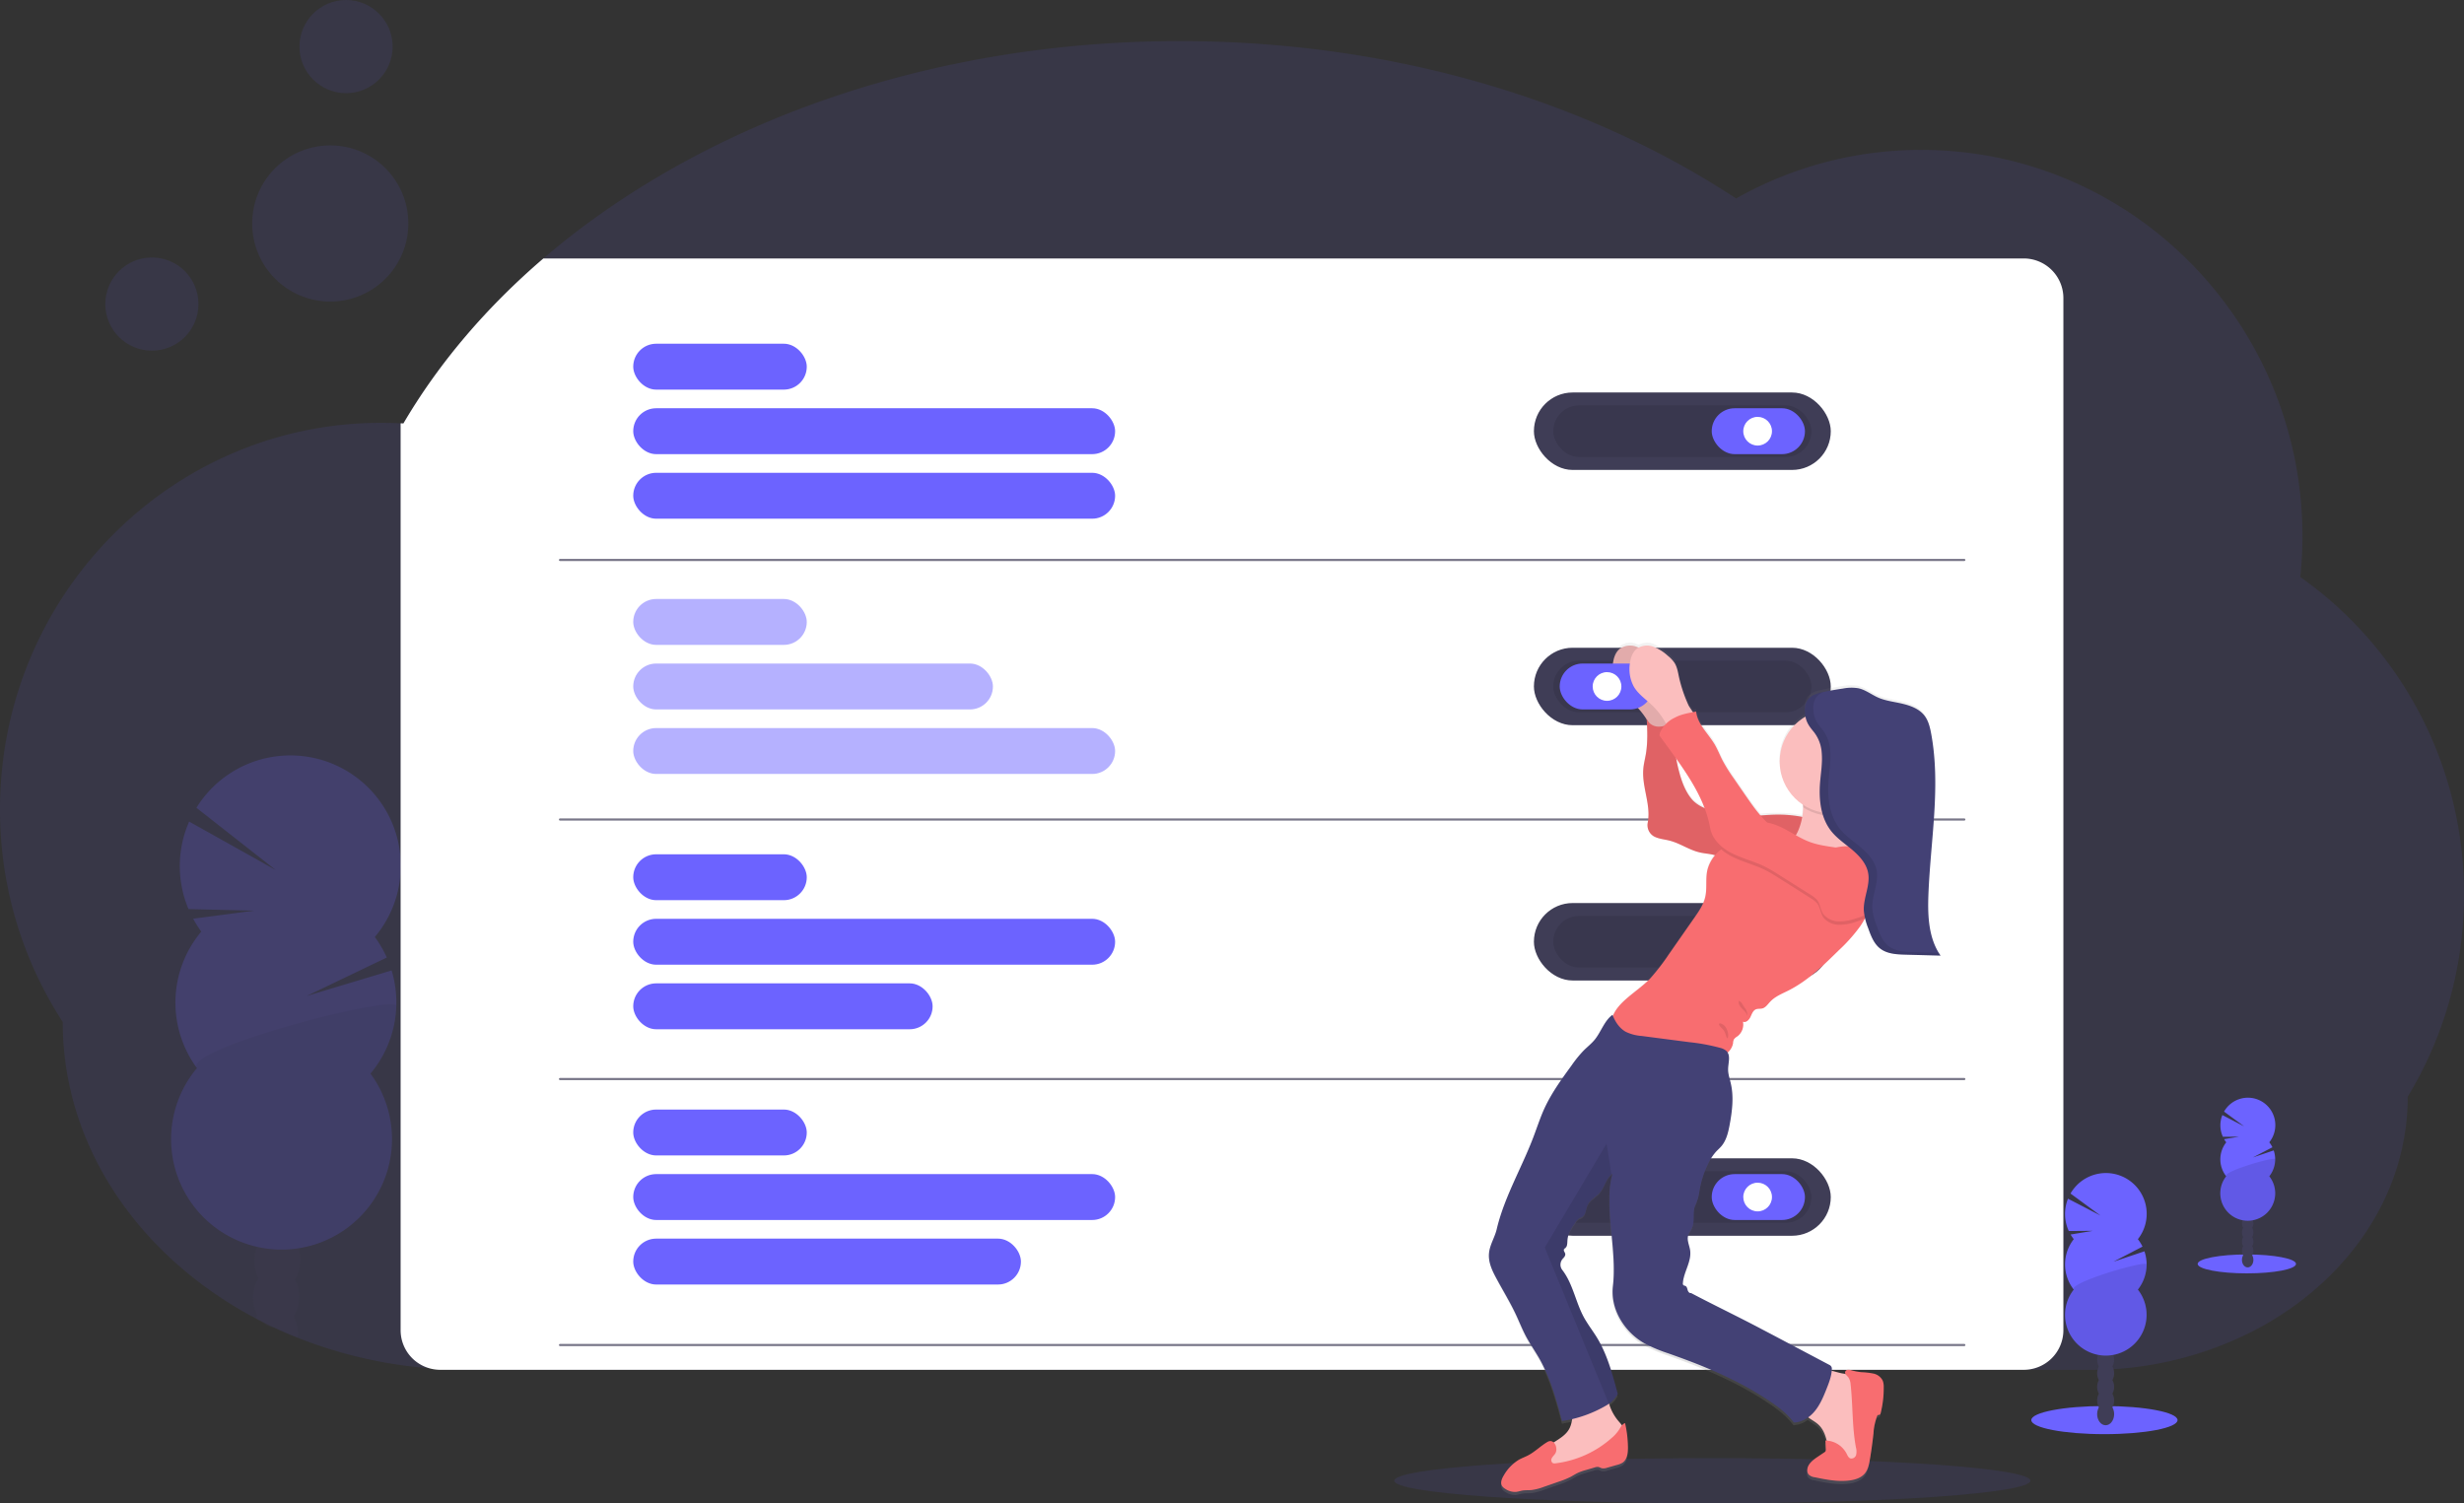 <svg data-name="Layer 1" xmlns="http://www.w3.org/2000/svg" width="1144" height="697.99" viewBox="0 0 1144 697.99"><rect x="0" y="0" width="1144" height="697.99" fill="#333333" stroke="none"/><defs><linearGradient id="a" x1="2612.03" y1="795.18" x2="2612.03" y2="399.52" gradientTransform="matrix(-1 0 0 1 3436 0)" gradientUnits="userSpaceOnUse"><stop offset="0" stop-color="gray" stop-opacity=".25"/><stop offset=".54" stop-color="gray" stop-opacity=".12"/><stop offset="1" stop-color="gray" stop-opacity=".1"/></linearGradient></defs><path d="M1144 415.31a180.56 180.56 0 01-26.12 93.88c0 34.62-16.14 66-42.32 88.87a144.74 144.74 0 01-21.08 15.28c-.3.19-.61.37-.92.55-.56.33-1.12.66-1.69 1l-.53.31a164.61 164.61 0 01-81.1 20.8H217.17q-9 0-17.84-.72a211.15 211.15 0 01-61.06-14.14q-5.72-2.26-11.22-4.86-2.62-1.23-5.19-2.53c-1.07-.54-2.14-1.1-3.2-1.66A187.42 187.42 0 0184.2 588.7c-34-29.23-55.08-69.61-55.08-114.21A180.5 180.5 0 010 375.82c0-99.14 79.24-179.51 177-179.51 3 0 6 .09 9 .25.43 0 .85 0 1.28.06 16.48-28.09 38.51-53.9 65-76.62C324.52 58.1 430.1 19.08 547.71 19.08c98.82 0 189.15 27.55 258.34 73.07A174.18 174.18 0 01892 69.6c97.74 0 177 80.37 177 179.51a184.9 184.9 0 01-1 18.78 180 180 0 0176 147.42z" fill="#6c63ff" opacity=".1"/><g opacity=".2"><path d="M138.37 619.79c0 .46-.05.91-.1 1.35q-5.72-2.26-11.22-4.86a9.1 9.1 0 01-5.19-2.53c-1.07-.54-2.14-1.1-3.2-1.66a13.68 13.68 0 01.81-1.46c2.06-3.26 5.19-5.3 8.64-5.19s6.44 2.34 8.29 5.71a16.87 16.87 0 011.97 8.64z" fill="#3f3d56"/><path d="M138.91 602.67a16.88 16.88 0 01-2.51 8.48c-2.06 3.25-5.19 5.29-8.64 5.18l-.71-.05a9.1 9.1 0 01-5.19-2.53 12.53 12.53 0 01-2.39-3.12 17.55 17.55 0 01.54-17.12c2.06-3.26 5.19-5.3 8.64-5.19s6.44 2.34 8.29 5.71a16.87 16.87 0 011.97 8.64z" fill="#3f3d56"/><ellipse cx="156.75" cy="686.21" rx="14.01" ry="10.7" transform="rotate(-88.19 90.65 650.171)" fill="#3f3d56"/><ellipse cx="157.29" cy="669.09" rx="14.01" ry="10.7" transform="rotate(-88.19 91.187 633.053)" fill="#3f3d56"/><ellipse cx="157.83" cy="651.97" rx="14.01" ry="10.7" transform="rotate(-88.3 91.284 615.336)" fill="#3f3d56"/><path d="M93.47 432.55a49.66 49.66 0 01-3.8-6l28.26-3.73-30.42-.73a51.38 51.38 0 01.31-40.64l40.12 22.45-36.75-28.85a51.28 51.28 0 1182.84 60 51.12 51.12 0 015.55 9.53l-37.09 17.81 39.33-11.83a51.34 51.34 0 01-9.82 47.91 51.28 51.28 0 11-80.56-2.54 51.28 51.28 0 012-63.38z" fill="#6c63ff"/><path d="M184 467.13a51.06 51.06 0 01-12 31.34 51.28 51.28 0 11-80.56-2.54c-6.57-8.93 92.74-34.56 92.56-28.8z" opacity=".1"/></g><path d="M958 138.41v479.18A18.41 18.41 0 01939.59 636H204.41a18.13 18.13 0 01-5.08-.72A18.38 18.38 0 01186 617.59V196.56c.43 0 .85 0 1.28.06 16.48-28.09 38.51-53.9 65-76.62h687.31A18.41 18.41 0 01958 138.41z" fill="#fff"/><rect x="712.17" y="182.23" width="137.83" height="35.96" rx="17.98" fill="#3f3d56"/><rect x="721.15" y="188.24" width="119.86" height="23.93" rx="11.97" opacity=".1"/><rect x="794.73" y="189.55" width="43.28" height="21.31" rx="10.65" fill="#6c63ff"/><circle cx="816.04" cy="200.21" r="6.66" fill="#fff"/><rect x="712.17" y="419.28" width="137.83" height="35.96" rx="17.98" fill="#3f3d56"/><rect x="721.15" y="425.29" width="119.86" height="23.93" rx="11.97" opacity=".1"/><rect x="794.73" y="426.6" width="43.28" height="21.31" rx="10.65" fill="#6c63ff"/><circle cx="816.04" cy="437.26" r="6.66" fill="#fff"/><rect x="712.17" y="537.8" width="137.83" height="35.96" rx="17.98" fill="#3f3d56"/><rect x="721.15" y="543.82" width="119.86" height="23.93" rx="11.97" opacity=".1"/><rect x="794.73" y="545.13" width="43.28" height="21.31" rx="10.65" fill="#6c63ff"/><circle cx="816.04" cy="555.78" r="6.66" fill="#fff"/><rect x="294" y="159.59" width="80.57" height="21.31" rx="10.65" fill="#6c63ff"/><rect x="294" y="189.55" width="223.73" height="21.31" rx="10.65" fill="#6c63ff"/><rect x="294" y="219.52" width="223.73" height="21.31" rx="10.65" fill="#6c63ff"/><g opacity=".5" fill="#6c63ff"><rect x="294" y="278.11" width="80.57" height="21.31" rx="10.65"/><rect x="294" y="308.08" width="167" height="21.31" rx="10.65"/><rect x="294" y="338.04" width="223.73" height="21.31" rx="10.65"/></g><rect x="294" y="396.64" width="80.57" height="21.31" rx="10.65" fill="#6c63ff"/><rect x="294" y="426.6" width="223.73" height="21.31" rx="10.65" fill="#6c63ff"/><rect x="294" y="456.57" width="139" height="21.31" rx="10.65" fill="#6c63ff"/><rect x="294" y="515.16" width="80.57" height="21.31" rx="10.65" fill="#6c63ff"/><rect x="294" y="545.13" width="223.73" height="21.31" rx="10.65" fill="#6c63ff"/><rect x="294" y="575.09" width="180" height="21.31" rx="10.65" fill="#6c63ff"/><path fill="none" stroke="#3f3d56" stroke-linecap="round" stroke-miterlimit="10" opacity=".7" d="M260 259.99h652m-652 120.5h652m-652 120.5h652m-652 123.5h652"/><ellipse cx="795" cy="687.49" rx="147.68" ry="10.5" fill="#6c63ff" opacity=".1"/><circle cx="70.52" cy="141.18" r="21.63" fill="#6c63ff" opacity=".1"/><circle cx="160.67" cy="21.63" r="21.63" fill="#6c63ff" opacity=".1"/><circle cx="153.34" cy="103.76" r="36.25" fill="#6c63ff" opacity=".1"/><rect x="712.17" y="300.75" width="137.83" height="35.96" rx="17.98" fill="#3f3d56"/><rect x="721.15" y="306.77" width="119.86" height="23.93" rx="11.97" opacity=".1"/><path d="M753.17 762c1.57-.23 3.14-.55 4.68-.91a14.62 14.62 0 01-1.32 4.44c-1.53 2.9-4.52 4.65-7.27 6.43a2.25 2.25 0 00-2.84-.19c-3.31 2-5.95 4.82-9.46 6.54-1.23.6-2.51 1.08-3.71 1.75a20 20 0 00-7 7.23c-1 1.55-1.81 3.59-.83 5.13a4.44 4.44 0 001.42 1.27 8.08 8.08 0 004.87 1.45c1-.09 2-.47 3.09-.64 1.37-.24 2.77-.12 4.15-.24a24.26 24.26 0 005.84-1.51l6.87-2.4a39.68 39.68 0 005.65-2.32c1.09-.59 2.12-1.28 3.23-1.82a26 26 0 013.86-1.36l3.9-1.14a3.8 3.8 0 011.76-.23c.54.1 1 .44 1.55.58a4.68 4.68 0 002.5-.24l4.52-1.28a8.52 8.52 0 002.69-1.12c2.07-1.47 2.44-4.39 2.43-6.94a52.57 52.57 0 00-1.3-11.48 3.57 3.57 0 00-1.47 1.11 21.44 21.44 0 00-1.49-1.87 22.31 22.31 0 01-4.51-8.33 14.66 14.66 0 004-4.52c-2.39-9.11-4.84-18.36-9.7-26.4-1.59-2.62-3.41-5.08-5-7.66-4.73-7.5-5.7-17-11.11-24a4.16 4.16 0 010-4.88c.62-.82 1.62-1.59 1.43-2.61-.14-.73-.9-1.4-.61-2.08.14-.33.48-.51.74-.75.92-.86.8-2.31.89-3.57.2-3.18 2.09-6 3.91-8.56a5.26 5.26 0 011.44-1.56c.49-.3 1.07-.44 1.56-.74 1.72-1.09 1.6-3.62 2.42-5.5 1.08-2.48 3.8-3.73 5.58-5.74 2.27-2.56 2.85-6.12 5.24-8.35a6.13 6.13 0 01.79-.64 40.24 40.24 0 00-1.41 11.65c-.23 13.53 3.13 27.53 1.56 41-1.24 10.66 5.27 21.29 14.5 26.62a69.31 69.31 0 0011.29 4.79c5.78 2.07 11.54 4.2 17.21 6.58q6 2.52 11.84 5.41a147.35 147.35 0 0114 7.81c5.56 3.57 11.13 7.19 15.08 12.52a11.94 11.94 0 006.66-2.45c1.52 1.2 3.36 2.11 4.79 3.44a14.46 14.46 0 013.8 7.46h-.6c.07 1.33.13 2.66.2 4a1.7 1.7 0 01-.15 1 1.81 1.81 0 01-.54.49l-3.08 2.09c-2.24 1.51-4.71 3.42-4.83 6.13a3.12 3.12 0 00.67 2.19 4.72 4.72 0 002.74 1.24c5.36 1.13 10.85 2.23 16.28 1.5 2.58-.35 5.25-1.2 6.93-3.2 1.54-1.82 2-4.29 2.42-6.64.67-4 1.23-8.09 1.67-12.15a26.86 26.86 0 011.66-8.07 1 1 0 01.43-.54c.23-.1.5 0 .74-.1s.4-.47.48-.77a47.71 47.71 0 001.43-12.08 8.14 8.14 0 00-.47-3.11 6.28 6.28 0 00-4.28-3.3 34.09 34.09 0 00-5.53-.66 27.46 27.46 0 01-4.59-.84 4.2 4.2 0 00-1.91-.25 1.34 1.34 0 00-1.16 1.33 1.71 1.71 0 00.24.65l-1.56-.31c-1.26-.23-3-.78-4.89-1.24q0-.48.06-1a1.89 1.89 0 00-1.06-1.72l-26.42-14.12-4.94-2.64c-10.82-5.79-22-11.14-32.85-16.93-.72.22-1.32-.61-1.53-1.35s-.36-1.62-1.05-1.95c-.34-.16-.79-.15-1-.44a1.19 1.19 0 01-.19-.89c.35-5.27 4.12-10.13 3.37-15.35-.32-2.23-1.47-4.43-1-6.62.35-1.51 1.43-2.74 2-4.18 1.3-3.22 0-7.09 1.42-10.24a23.71 23.71 0 001.91-6.52 44.79 44.79 0 014-12.94 23.35 23.35 0 013.72-5.67c.79-.86 1.68-1.63 2.44-2.52 2.3-2.75 3.15-6.41 3.8-10 1.18-6.41 2-13.06.52-19.42-.5-2.16-1.26-4.31-1.23-6.53 0-2.66 1.07-5.71-.22-7.84a6.9 6.9 0 002.49-4.27 5.52 5.52 0 01.35-1.77 5.14 5.14 0 011.67-1.5 6.91 6.91 0 002.58-6.87c1.37.62 2.81-.77 3.46-2.14s1.14-3 2.53-3.62c.94-.4 2-.16 3-.42 1.59-.41 2.56-2 3.68-3.17 2.28-2.46 5.51-3.73 8.5-5.24 8.86-4.51 16.08-11.64 23.15-18.66a78.38 78.38 0 0010-11.26 45.8 45.8 0 002.19-3.62l.18-.09.06.22c.11.44.24.88.37 1.31.32 1 .68 2.07 1 3.09 1.08 3 2.25 6.2 4.45 8.47a10.48 10.48 0 002.28 1.77 15.3 15.3 0 005.87 1.76c.78.1 1.57.16 2.36.2s1.58.07 2.36.09l16.18.43c-5.56-8.06-6-18.54-5.63-28.35.93-25.2 5.84-50.63 1.28-75.43-.55-3-1.28-6-3.11-8.41-2.4-3.15-6.34-4.67-10.18-5.56s-7.83-1.32-11.42-2.93c-3-1.37-5.76-3.57-9-4.29a19.82 19.82 0 00-7.2.12q-4.38.65-8.71 1.54l-.7.15h.03l-.48.11h-.13l-.43.1h-.16l-.4.11-.18.05-.37.12-.21.07-.34.11-.22.09-.32.12-.24.1-.29.13-.24.12-.27.13-.24.14-.25.14-.24.16-.23.15-.24.17-.2.16-.23.2-.19.17a2.39 2.39 0 00-.22.23l-.17.17a3 3 0 00-.22.28c0 .05-.09.1-.13.16s-.18.26-.27.41v.06a6.09 6.09 0 00-.55 1.19c-.07.21-.14.42-.19.63a9.54 9.54 0 00-.22 1.3c0 .22 0 .45-.05.67v1.33a19.62 19.62 0 00.25 2.24 24.37 24.37 0 00-1.16 41.23 10.94 10.94 0 01.08 1.19v.26a33 33 0 01-.44 4.22 58.66 58.66 0 00-12-1.07c-2.4 0-4.82.22-7.24.41a109.13 109.13 0 01-7.24-9.8l-5.34-7.83a74.58 74.58 0 01-5-8c-1.31-2.54-2.33-5.24-3.79-7.7-3-5.07-7.9-9.38-8.51-15.25l-1.41.29c-.77-1.26-1.74-2.59-2.1-3.32a65.55 65.55 0 01-4.44-13c-.49-2.32-.86-4.74-2.13-6.74a15.19 15.19 0 00-3.11-3.3 20.57 20.57 0 00-6.66-4.2 8.61 8.61 0 00-6.81.4 10 10 0 00-1-.4 8.25 8.25 0 00-7.56.88c-2.1 1.61-3 4.37-3.32 7a17.28 17.28 0 001.78 10.62c2 3.58 5.58 6 8.54 8.84a34.59 34.59 0 015.37 6.68 73.16 73.16 0 01-.41 16.21c-.38 2.3-1 4.56-1.18 6.88-.73 8.38 3.63 16.76 2.07 25a6.1 6.1 0 002.83 6.47c2.24 1.21 4.86 1.37 7.32 2 4.83 1.24 9 4.33 13.88 5.48 2.25.54 4.59.64 6.83 1.24l.35.11a16.27 16.27 0 00-3.59 6.82c-1 4.2-.06 8.69-1.06 12.89-.82 3.46-2.88 6.48-4.91 9.41q-5.86 8.48-11.74 17a104.13 104.13 0 01-8.65 11.37c-5.39 5.89-14.69 10.56-17.43 17.64-.06-.17-.14-.34-.2-.51-3.88 2.85-5.33 8.16-8.42 11.85-1.51 1.79-3.37 3.24-5 4.9a56.54 56.54 0 00-5.53 6.87c-4.6 6.38-9.23 12.79-12.52 19.94-1.72 3.72-3.05 7.59-4.42 11.44-5.38 15.17-14.16 29.56-17.81 45.25-.89 3.83-3.22 7.29-3.57 11.21-.39 4.18 1.52 8.2 3.5 11.89 3 5.64 6.34 11.12 9 16.92 1.57 3.38 2.93 6.87 4.68 10.17 1.91 3.6 4.25 6.94 6.25 10.49 4.87 9.11 7.67 19.18 10.26 29.11zm66.16-286.55l-.48-.24A16.57 16.57 0 01814 472c-4.31-4.6-6.16-11.53-7.51-17.72-.16-.74-.3-1.47-.43-2.21 5.23 7.43 10.17 15.11 13.27 23.4z" transform="translate(-28 -101)" fill="url(#a)"/><path d="M771.68 314.4c-.49-2.31-.85-4.71-2.12-6.69a15.16 15.16 0 00-3.12-3.28 20.74 20.74 0 00-6.68-4.17 8.34 8.34 0 00-7.56.87c-2.11 1.6-3 4.34-3.33 7a17.07 17.07 0 001.78 10.55c2.05 3.56 5.59 5.94 8.56 8.78a34.39 34.39 0 015.58 7 20.21 20.21 0 002.54 3.72 4.84 4.84 0 004 1.61 7 7 0 003.27-1.93c1.22-1.07 4.5-3 4.6-4.67.08-1.37-2.48-4.47-3.11-5.76a65.41 65.41 0 01-4.41-13.03z" fill="#fbbebe"/><path d="M771.68 314.4c-.49-2.31-.85-4.71-2.12-6.69a15.16 15.16 0 00-3.12-3.28 20.74 20.74 0 00-6.68-4.17 8.34 8.34 0 00-7.56.87c-2.11 1.6-3 4.34-3.33 7a17.07 17.07 0 001.78 10.55c2.05 3.56 5.59 5.94 8.56 8.78a34.39 34.39 0 015.58 7 20.21 20.21 0 002.54 3.72 4.84 4.84 0 004 1.61 7 7 0 003.27-1.93c1.22-1.07 4.5-3 4.6-4.67.08-1.37-2.48-4.47-3.11-5.76a65.41 65.41 0 01-4.41-13.03z" opacity=".1"/><path d="M840.85 380.23a58.88 58.88 0 00-16.18-2c-9.11.13-18.49 2.34-27.17-.46A47.4 47.4 0 01791 375a16.58 16.58 0 01-4.86-3.19c-4.32-4.57-6.18-11.46-7.52-17.6a117.44 117.44 0 01-2.05-18.73c-2.25 1.05-4.63 2.08-7.1 1.87s-5-2.11-5-4.59c.37 5.82.64 11.71-.33 17.45-.38 2.28-1 4.53-1.17 6.83-.74 8.33 3.63 16.65 2.07 24.86a6 6 0 002.83 6.42c2.24 1.21 4.87 1.36 7.33 2 4.83 1.23 9 4.3 13.9 5.45 2.25.53 4.6.63 6.84 1.23 3.19.85 6.1 2.68 9.36 3.25 2.44.44 5 .14 7.43.35 2.15.18 4.25.74 6.41.8 5.28.13 10.26-2.85 13.76-6.81s5.73-9.59 7.95-14.36z" fill="#f86d70"/><path d="M840.85 380.23a58.88 58.88 0 00-16.18-2c-9.11.13-18.49 2.34-27.17-.46A47.4 47.4 0 01791 375a16.58 16.58 0 01-4.86-3.19c-4.32-4.57-6.18-11.46-7.52-17.6a117.44 117.44 0 01-2.05-18.73c-2.25 1.05-4.63 2.08-7.1 1.87s-5-2.11-5-4.59c.37 5.82.64 11.71-.33 17.45-.38 2.28-1 4.53-1.17 6.83-.74 8.33 3.63 16.65 2.07 24.86a6 6 0 002.83 6.42c2.24 1.21 4.87 1.36 7.33 2 4.83 1.23 9 4.3 13.9 5.45 2.25.53 4.6.63 6.84 1.23 3.19.85 6.1 2.68 9.36 3.25 2.44.44 5 .14 7.43.35 2.15.18 4.25.74 6.41.8 5.28.13 10.26-2.85 13.76-6.81s5.73-9.59 7.95-14.36z" opacity=".1"/><path d="M855.31 637.67a13.69 13.69 0 014.67 1.46 11 11 0 014.06 5.48c2.18 5.38 2.63 11.3 2.73 17.11.08 4.69-.08 9.49-1.76 13.87a8.83 8.83 0 01-2.31 3.63 8.33 8.33 0 01-3.18 1.54c-2.51.69-5.41.68-7.46-.92-2.28-1.78-2.85-4.93-3.33-7.78-.65-3.84-1.57-7.93-4.43-10.58-2.12-2-5.16-3-6.7-5.42-1.84-2.91-.87-6.71.3-9.95 1-2.81 2.51-8.5 5.45-9.94s8.91.95 11.96 1.5zM747 651.47a22.15 22.15 0 004.58 8.51c1.3 1.5 2.93 3.32 2.25 5.18a4.82 4.82 0 01-1.23 1.65c-9.66 9.44-23.17 14-36.57 15.72a1.29 1.29 0 01-.65 0c-.39-.17-.49-.67-.53-1.1a13.51 13.51 0 010-4.21c.65-3.27 3.52-5.58 6.33-7.39s5.88-3.55 7.44-6.5c1.95-3.66 1.13-8.43 3.45-11.86 1.88-2.79 5.38-4 8.71-4.5 1.15-.18 3.6-1.44 4.58-.86s1.3 4.21 1.64 5.36z" fill="#fbbebe"/><path d="M856.63 637.33a1.33 1.33 0 011.16-1.32 4.35 4.35 0 011.91.24 26.5 26.5 0 004.59.85 34.07 34.07 0 015.54.65 6.27 6.27 0 014.29 3.27 8.12 8.12 0 01.47 3.1 47.06 47.06 0 01-1.43 12c-.08.3-.2.65-.49.76s-.5 0-.73.11a.9.9 0 00-.43.54 26.42 26.42 0 00-1.67 8c-.44 4-1 8.06-1.67 12.06-.39 2.34-.88 4.8-2.42 6.6-1.69 2-4.36 2.83-6.94 3.18-5.44.72-10.93-.37-16.3-1.49a4.77 4.77 0 01-2.75-1.23 3.09 3.09 0 01-.67-2.18c.12-2.69 2.6-4.59 4.83-6.09l3.09-2.07a1.6 1.6 0 00.54-.49 1.67 1.67 0 00.15-1l-.2-4a11.33 11.33 0 019.87 6.14c.42.85.83 1.84 1.71 2.17a2.26 2.26 0 002.69-1.63 6.93 6.93 0 00-.09-3.47c-1.81-9.67-1.38-19.61-2.48-29.38a6.63 6.63 0 00-1-3.1c-.47-.67-1.46-1.32-1.57-2.22z" fill="#f86d70"/><rect x="752.15" y="409.08" width="43.28" height="21.31" rx="10.65" transform="rotate(180 759.79 369.235)" fill="#6c63ff"/><circle cx="746.12" cy="318.73" r="6.66" fill="#fff"/><path d="M722.11 674.82c-.45.75-1.16 1.33-1.58 2.1a1.8 1.8 0 00.34 2.35 2.32 2.32 0 001.43.14 48.11 48.11 0 0026-11.78 18.21 18.21 0 003.19-3.49c.85-1.29 1.57-2.87 3-3.41a51.92 51.92 0 011.34 11.45c0 2.54-.36 5.43-2.43 6.9a8.63 8.63 0 01-2.7 1.1l-4.52 1.28a4.81 4.81 0 01-2.51.24c-.53-.14-1-.48-1.55-.58a3.8 3.8 0 00-1.76.23l-3.91 1.14a24.86 24.86 0 00-3.86 1.35c-1.12.53-2.15 1.21-3.24 1.8a38.78 38.78 0 01-5.66 2.3l-6.87 2.39a24.91 24.91 0 01-5.85 1.5c-1.38.12-2.79 0-4.16.23-1 .18-2 .56-3.1.64a8.11 8.11 0 01-4.87-1.44 4.53 4.53 0 01-1.42-1.26c-1-1.53-.13-3.55.83-5.1a20.16 20.16 0 017-7.18c1.2-.66 2.49-1.14 3.72-1.74 3.51-1.7 6.16-4.54 9.47-6.48 3.13-1.83 5.14 2.9 3.67 5.32z" fill="#f86d70"/><path d="M818.69 397.94a28.57 28.57 0 0012.16 4.73 49.5 49.5 0 006.88.37 174.85 174.85 0 0028.63-2.39c-3.76-4.15-7.57-8.59-9-14a23.11 23.11 0 01-.44-8.77 66 66 0 012.68-11 77.63 77.63 0 01-12.1-.31c-2.29-.24-7.91-2.32-9.9-.74s-.46 6.67-.43 9.06a2.26 2.26 0 010 .26 28.93 28.93 0 01-2.31 10.58c-2.86 6.46-9.06 11.78-16.17 12.21z" fill="#fbbebe"/><path d="M837.18 374.84a24.06 24.06 0 0019.75 3 66 66 0 012.68-11 77.63 77.63 0 01-12.1-.31c-2.29-.24-7.91-2.32-9.9-.74s-.46 6.66-.43 9.05z" opacity=".1"/><circle cx="850.38" cy="353.54" r="24.11" fill="#fbbebe"/><path d="M748.09 475.53a11.23 11.23 0 005.44 9.67 21.69 21.69 0 005.9 2.08c11 2.66 22.32 4.8 33.65 4.15a18.49 18.49 0 007.14-1.5 7.66 7.66 0 004.41-5.51 5.18 5.18 0 01.34-1.75 5.11 5.11 0 011.67-1.49 6.84 6.84 0 002.59-6.82c1.37.62 2.81-.77 3.46-2.13s1.15-3 2.53-3.59c.94-.4 2-.16 3-.42 1.59-.41 2.56-2 3.68-3.15 2.28-2.44 5.53-3.7 8.51-5.21 8.88-4.47 16.11-11.56 23.2-18.53a77.76 77.76 0 0010-11.18 41.2 41.2 0 002.2-3.6 101.82 101.82 0 005.55-12.71c.9-2.34 1.81-4.8 1.44-7.28 0-.22-.08-.44-.13-.67a14 14 0 00-2.19-4.42c-2.45-3.6-5.66-7-9.88-8.12s-8.42.23-12.71 1.14a31.85 31.85 0 01-4.31.66c-4.54.32-9-.9-13.42-2.11l-4.78-1.32c-2.39-.66-3.59-3.55-6-4.06a8.12 8.12 0 00-3.25.17c-4.91.93-9.87 2.14-14.2 4.64a21.32 21.32 0 00-2.76 1.88 17.47 17.47 0 00-6.42 9.47c-1 4.17-.06 8.63-1.06 12.8-.82 3.44-2.89 6.44-4.91 9.34L775 442.83a104.13 104.13 0 01-8.66 11.28c-6.34 6.89-18.08 12.07-18.25 21.42z" fill="#f86d70"/><path d="M779.53 314.4c-.49-2.31-.85-4.71-2.12-6.69a15.16 15.16 0 00-3.12-3.28 20.74 20.74 0 00-6.68-4.17 8.34 8.34 0 00-7.56.87c-2.11 1.6-3 4.34-3.33 7a17.07 17.07 0 001.78 10.55c2 3.56 5.59 5.94 8.56 8.78a34.39 34.39 0 015.58 7 20.21 20.21 0 002.54 3.72 4.84 4.84 0 004 1.61 7 7 0 003.27-1.93c1.22-1.07 4.5-3 4.6-4.67.08-1.37-2.48-4.47-3.11-5.76a65.41 65.41 0 01-4.41-13.03z" fill="#fbbebe"/><path d="M694.81 593.64c3 5.6 6.34 11 9.05 16.8 1.57 3.37 2.93 6.83 4.68 10.11 1.91 3.57 4.26 6.89 6.26 10.41 5 8.9 7.83 18.94 10.42 28.83a57.39 57.39 0 0020.52-7.22 12.9 12.9 0 001.23-.79 14.52 14.52 0 004.14-4.57c-2.39-9-4.84-18.23-9.71-26.22-1.59-2.6-3.41-5-5-7.61-4.73-7.45-5.71-16.84-11.12-23.81a4.08 4.08 0 010-4.84c.62-.81 1.62-1.58 1.43-2.59-.14-.73-.9-1.39-.61-2.07.14-.33.48-.51.74-.75.92-.84.8-2.29.89-3.53.2-3.16 2.09-5.93 3.92-8.51a5.34 5.34 0 011.44-1.55c.49-.3 1.07-.44 1.56-.74 1.72-1.07 1.6-3.59 2.43-5.46 1.08-2.46 3.8-3.71 5.59-5.7 2.27-2.54 2.84-6.07 5.24-8.29a7.11 7.11 0 01.79-.64 39.7 39.7 0 00-1.41 11.61c-.23 13.44 3.13 27.34 1.56 40.69-1.24 10.58 5.28 21.14 14.52 26.44a70.28 70.28 0 0011.31 4.76c5.78 2.05 11.56 4.16 17.23 6.53 4 1.66 8 3.46 11.86 5.37a146 146 0 0114 7.76c5.57 3.54 11.15 7.14 15.1 12.43 3.83-.1 7.34-2.4 9.76-5.37s3.93-6.56 5.34-10.11c1.23-3.07 2.45-6.22 2.54-9.53a1.9 1.9 0 00-1.06-1.71l-26.46-14-5-2.62c-10.83-5.75-22-11.07-32.89-16.81-.73.21-1.33-.62-1.54-1.34s-.36-1.62-1.05-1.94c-.35-.16-.79-.16-1-.44a1.2 1.2 0 01-.18-.88c.35-5.24 4.13-10.06 3.37-15.25-.32-2.22-1.47-4.4-1-6.57.35-1.51 1.43-2.73 2-4.16 1.29-3.2 0-7 1.42-10.17a23.34 23.34 0 001.91-6.48 43.88 43.88 0 014.05-12.84 23.18 23.18 0 013.72-5.64c.8-.85 1.69-1.62 2.44-2.5 2.31-2.73 3.15-6.37 3.81-9.88 1.18-6.37 2-13 .52-19.29-.5-2.15-1.26-4.28-1.23-6.49 0-2.91 1.31-6.32-.71-8.43a6.6 6.6 0 00-3-1.52 90.43 90.43 0 00-14.35-2.65L762.22 481a20.28 20.28 0 01-7.35-1.91c-3-1.65-5-4.72-6.2-7.92-3.88 2.83-5.34 8.1-8.43 11.76-1.51 1.79-3.37 3.23-5 4.87a55.11 55.11 0 00-5.54 6.83c-4.61 6.33-9.25 12.71-12.55 19.8-1.71 3.69-3 7.54-4.42 11.36-5.39 15.07-14.18 29.37-17.83 44.94-.9 3.81-3.23 7.24-3.58 11.14-.41 4.13 1.5 8.13 3.49 11.77z" fill="#434175"/><path d="M810.53 468.54a6.85 6.85 0 01.81 3.26c-.49-2.44-3.85-3.79-4.06-6.2-.1-1.11.1-1.06.79-.47 1.05.87 1.5 2.45 2.46 3.41zm-10.21 7.4a5.15 5.15 0 011.53 2.26 5.75 5.75 0 01.3 3.93c-.49-.23-.66-.83-.81-1.36a9.38 9.38 0 00-1-2.33c-.4-.63-2.23-2.13-2.21-2.82-.03-1.04 1.7-.05 2.19.32zm-1.18-81.59a25.23 25.23 0 005.08 3.38c4.78 2.42 10.07 3.69 14.88 6a72.17 72.17 0 016.9 4c4.77 3 9.53 6 14.29 9.05a15.75 15.75 0 013.15 2.39c1.72 1.84 1.71 5 3.28 7a9.4 9.4 0 006.93 3.2 22.5 22.5 0 007.73-1.3 38.24 38.24 0 004.42-1.61 20.47 20.47 0 004.24-2.42 12.19 12.19 0 005-7.89 15.58 15.58 0 00-.85-6.44 25.11 25.11 0 00-1.52-3.91 15.17 15.17 0 00-1.22-2.05c-3.28-4.65-9.06-6.84-14.65-7.93-2.95-.57-5.95-.92-8.91-1.42a31.85 31.85 0 01-4.31.66c-4.54.32-9-.9-13.42-2.11l-4.78-1.32c-2.39-.66-3.59-3.55-6-4.06a8.12 8.12 0 00-3.25.17c-4.91.93-9.87 2.14-14.2 4.64a21.32 21.32 0 00-2.79 1.97z" opacity=".1"/><path d="M787.49 330.36c.61 5.83 5.53 10.11 8.53 15.14 1.46 2.45 2.48 5.13 3.79 7.66a75 75 0 005 8l5.35 7.77c3.15 4.57 6.33 9.18 10.35 13 7 1.19 12.9 6.4 19.55 8.93 5.33 2 11.13 2.3 16.72 3.39s11.37 3.27 14.65 7.93a20.83 20.83 0 012.74 6 15.54 15.54 0 01.85 6.43 12.19 12.19 0 01-5 7.9 27.71 27.71 0 01-8.65 4 22.74 22.74 0 01-7.73 1.3 9.44 9.44 0 01-6.94-3.2c-1.56-2-1.55-5.19-3.27-7a15.75 15.75 0 00-3.15-2.39l-14.29-9a72.17 72.17 0 00-6.9-4c-4.81-2.35-10.1-3.62-14.88-6s-9.23-6.41-10.17-11.68c-2.91-16.19-14.12-29.84-23.7-43.21.31-.06.22-.78.33-1.08a14 14 0 017-7.08c3.08-1.67 6.5-2.1 9.82-2.81z" fill="#f86d70"/><path d="M838 330.48a8.87 8.87 0 011-5.08c1.59-2.64 4.91-3.57 7.93-4.19s5.8-1.1 8.72-1.52a20.1 20.1 0 017.21-.13c3.26.72 6 2.91 9 4.26 3.6 1.61 7.6 2 11.44 2.92s7.79 2.39 10.2 5.52c1.83 2.37 2.56 5.4 3.11 8.35 4.57 24.63-.35 49.89-1.28 74.92-.37 9.74.07 20.15 5.64 28.16l-16.21-.43c-4.15-.11-8.61-.33-11.87-2.89-2.88-2.25-4.24-5.88-5.46-9.31a29 29 0 01-2.08-8.35c-.25-5.88 3.09-11.65 2-17.44-.81-4.32-4-7.82-7.32-10.65s-7.1-5.3-9.83-8.75c-4.85-6.15-5.78-14.54-5.18-22.35.36-4.64 1.2-9.29.79-13.93a17.53 17.53 0 00-3.67-9.76c-2.55-3.08-3.9-5-4.14-9.35z" fill="#434175"/><path d="M839 325.4c1.56-2.6 4.8-3.54 7.77-4.15a7.67 7.67 0 00-3.85 3 9 9 0 00-1 5.09c.22 4.35 1.57 6.27 4.15 9.35a17.44 17.44 0 013.68 9.76c.4 4.64-.43 9.28-.79 13.93-.61 7.8.32 16.2 5.18 22.35 2.72 3.45 6.47 5.91 9.83 8.75s6.51 6.33 7.32 10.65c1.08 5.78-2.26 11.56-2 17.44a28.51 28.51 0 002.07 8.34c1.23 3.44 2.59 7.07 5.46 9.32 3.26 2.56 7.73 2.78 11.88 2.89l11.48.3c.25.42.52.84.8 1.25l-16.21-.43c-4.15-.11-8.61-.33-11.87-2.89-2.88-2.25-4.24-5.88-5.46-9.31a29 29 0 01-2.08-8.35c-.25-5.88 3.09-11.65 2-17.44-.81-4.32-4-7.82-7.32-10.65s-7.1-5.3-9.83-8.75c-4.85-6.15-5.78-14.54-5.18-22.35.36-4.64 1.2-9.29.79-13.93a17.53 17.53 0 00-3.67-9.76c-2.58-3.08-3.93-5-4.16-9.35a8.87 8.87 0 011.01-5.06zM717.22 579.23L747 651.78a14.52 14.52 0 004.14-4.57c-2.39-9-4.84-18.23-9.71-26.22-1.59-2.6-3.41-5-5-7.61-4.73-7.45-5.71-16.84-11.12-23.81a4.08 4.08 0 010-4.84c.62-.81 1.62-1.58 1.43-2.59-.14-.73-.9-1.39-.61-2.07.14-.33.48-.51.74-.75.92-.84.8-2.29.89-3.53.2-3.16 2.09-5.93 3.92-8.51a5.34 5.34 0 011.44-1.55c.49-.3 1.07-.44 1.56-.74 1.72-1.07 1.6-3.59 2.43-5.46 1.08-2.46 3.8-3.71 5.59-5.7 2.27-2.54 2.84-6.07 5.24-8.29l.21-.52-2.25-14z" opacity=".1"/><ellipse cx="977.05" cy="659.35" rx="33.95" ry="6.53" fill="#6c63ff"/><ellipse cx="977.62" cy="656.57" rx="3.95" ry="5.17" fill="#3f3d56"/><ellipse cx="977.62" cy="650.25" rx="3.95" ry="5.17" fill="#3f3d56"/><ellipse cx="977.62" cy="643.92" rx="3.95" ry="5.17" fill="#3f3d56"/><ellipse cx="977.62" cy="637.6" rx="3.95" ry="5.17" fill="#3f3d56"/><ellipse cx="977.62" cy="631.27" rx="3.95" ry="5.17" fill="#3f3d56"/><ellipse cx="977.62" cy="624.95" rx="3.95" ry="5.17" fill="#3f3d56"/><ellipse cx="977.62" cy="618.63" rx="3.95" ry="5.17" fill="#3f3d56"/><path d="M962.82 575.35a18.78 18.78 0 01-1.47-2.17l10.38-1.71-11.23.09a19 19 0 01-.36-15l15.07 7.81-13.9-10.21a18.94 18.94 0 1131.27 21.19 18.34 18.34 0 012.16 3.45l-13.48 7 14.38-4.82a19.07 19.07 0 011 6.07 18.85 18.85 0 01-4.06 11.71 18.93 18.93 0 11-29.76 0 18.94 18.94 0 010-23.41z" fill="#6c63ff"/><path d="M996.64 587.05a18.85 18.85 0 01-4.06 11.71 18.93 18.93 0 11-29.76 0c-2.54-3.22 33.82-13.83 33.82-11.71z" opacity=".1"/><ellipse cx="1043.17" cy="586.83" rx="22.83" ry="4.39" fill="#6c63ff"/><ellipse cx="1043.56" cy="584.97" rx="2.66" ry="3.48" fill="#3f3d56"/><ellipse cx="1043.56" cy="580.72" rx="2.66" ry="3.48" fill="#3f3d56"/><ellipse cx="1043.56" cy="576.46" rx="2.66" ry="3.48" fill="#3f3d56"/><ellipse cx="1043.56" cy="572.21" rx="2.66" ry="3.48" fill="#3f3d56"/><ellipse cx="1043.56" cy="567.96" rx="2.66" ry="3.48" fill="#3f3d56"/><ellipse cx="1043.56" cy="563.71" rx="2.66" ry="3.48" fill="#3f3d56"/><ellipse cx="1043.56" cy="559.45" rx="2.66" ry="3.48" fill="#3f3d56"/><path d="M1033.61 530.36a11 11 0 01-1-1.46l7-1.15-7.55.06a12.62 12.62 0 01-1.17-5.32 12.78 12.78 0 01.92-4.77l10.14 5.26-9.35-6.87a12.73 12.73 0 1121 14.25 12.56 12.56 0 011.45 2.32l-9.06 4.71 9.66-3.25a12.77 12.77 0 01-2.05 12 12.74 12.74 0 11-20 0 12.71 12.71 0 010-15.74z" fill="#6c63ff"/><path d="M1056.34 538.23a12.72 12.72 0 01-2.72 7.87 12.74 12.74 0 11-20 0c-1.72-2.17 22.72-9.3 22.72-7.87z" opacity=".1"/></svg>